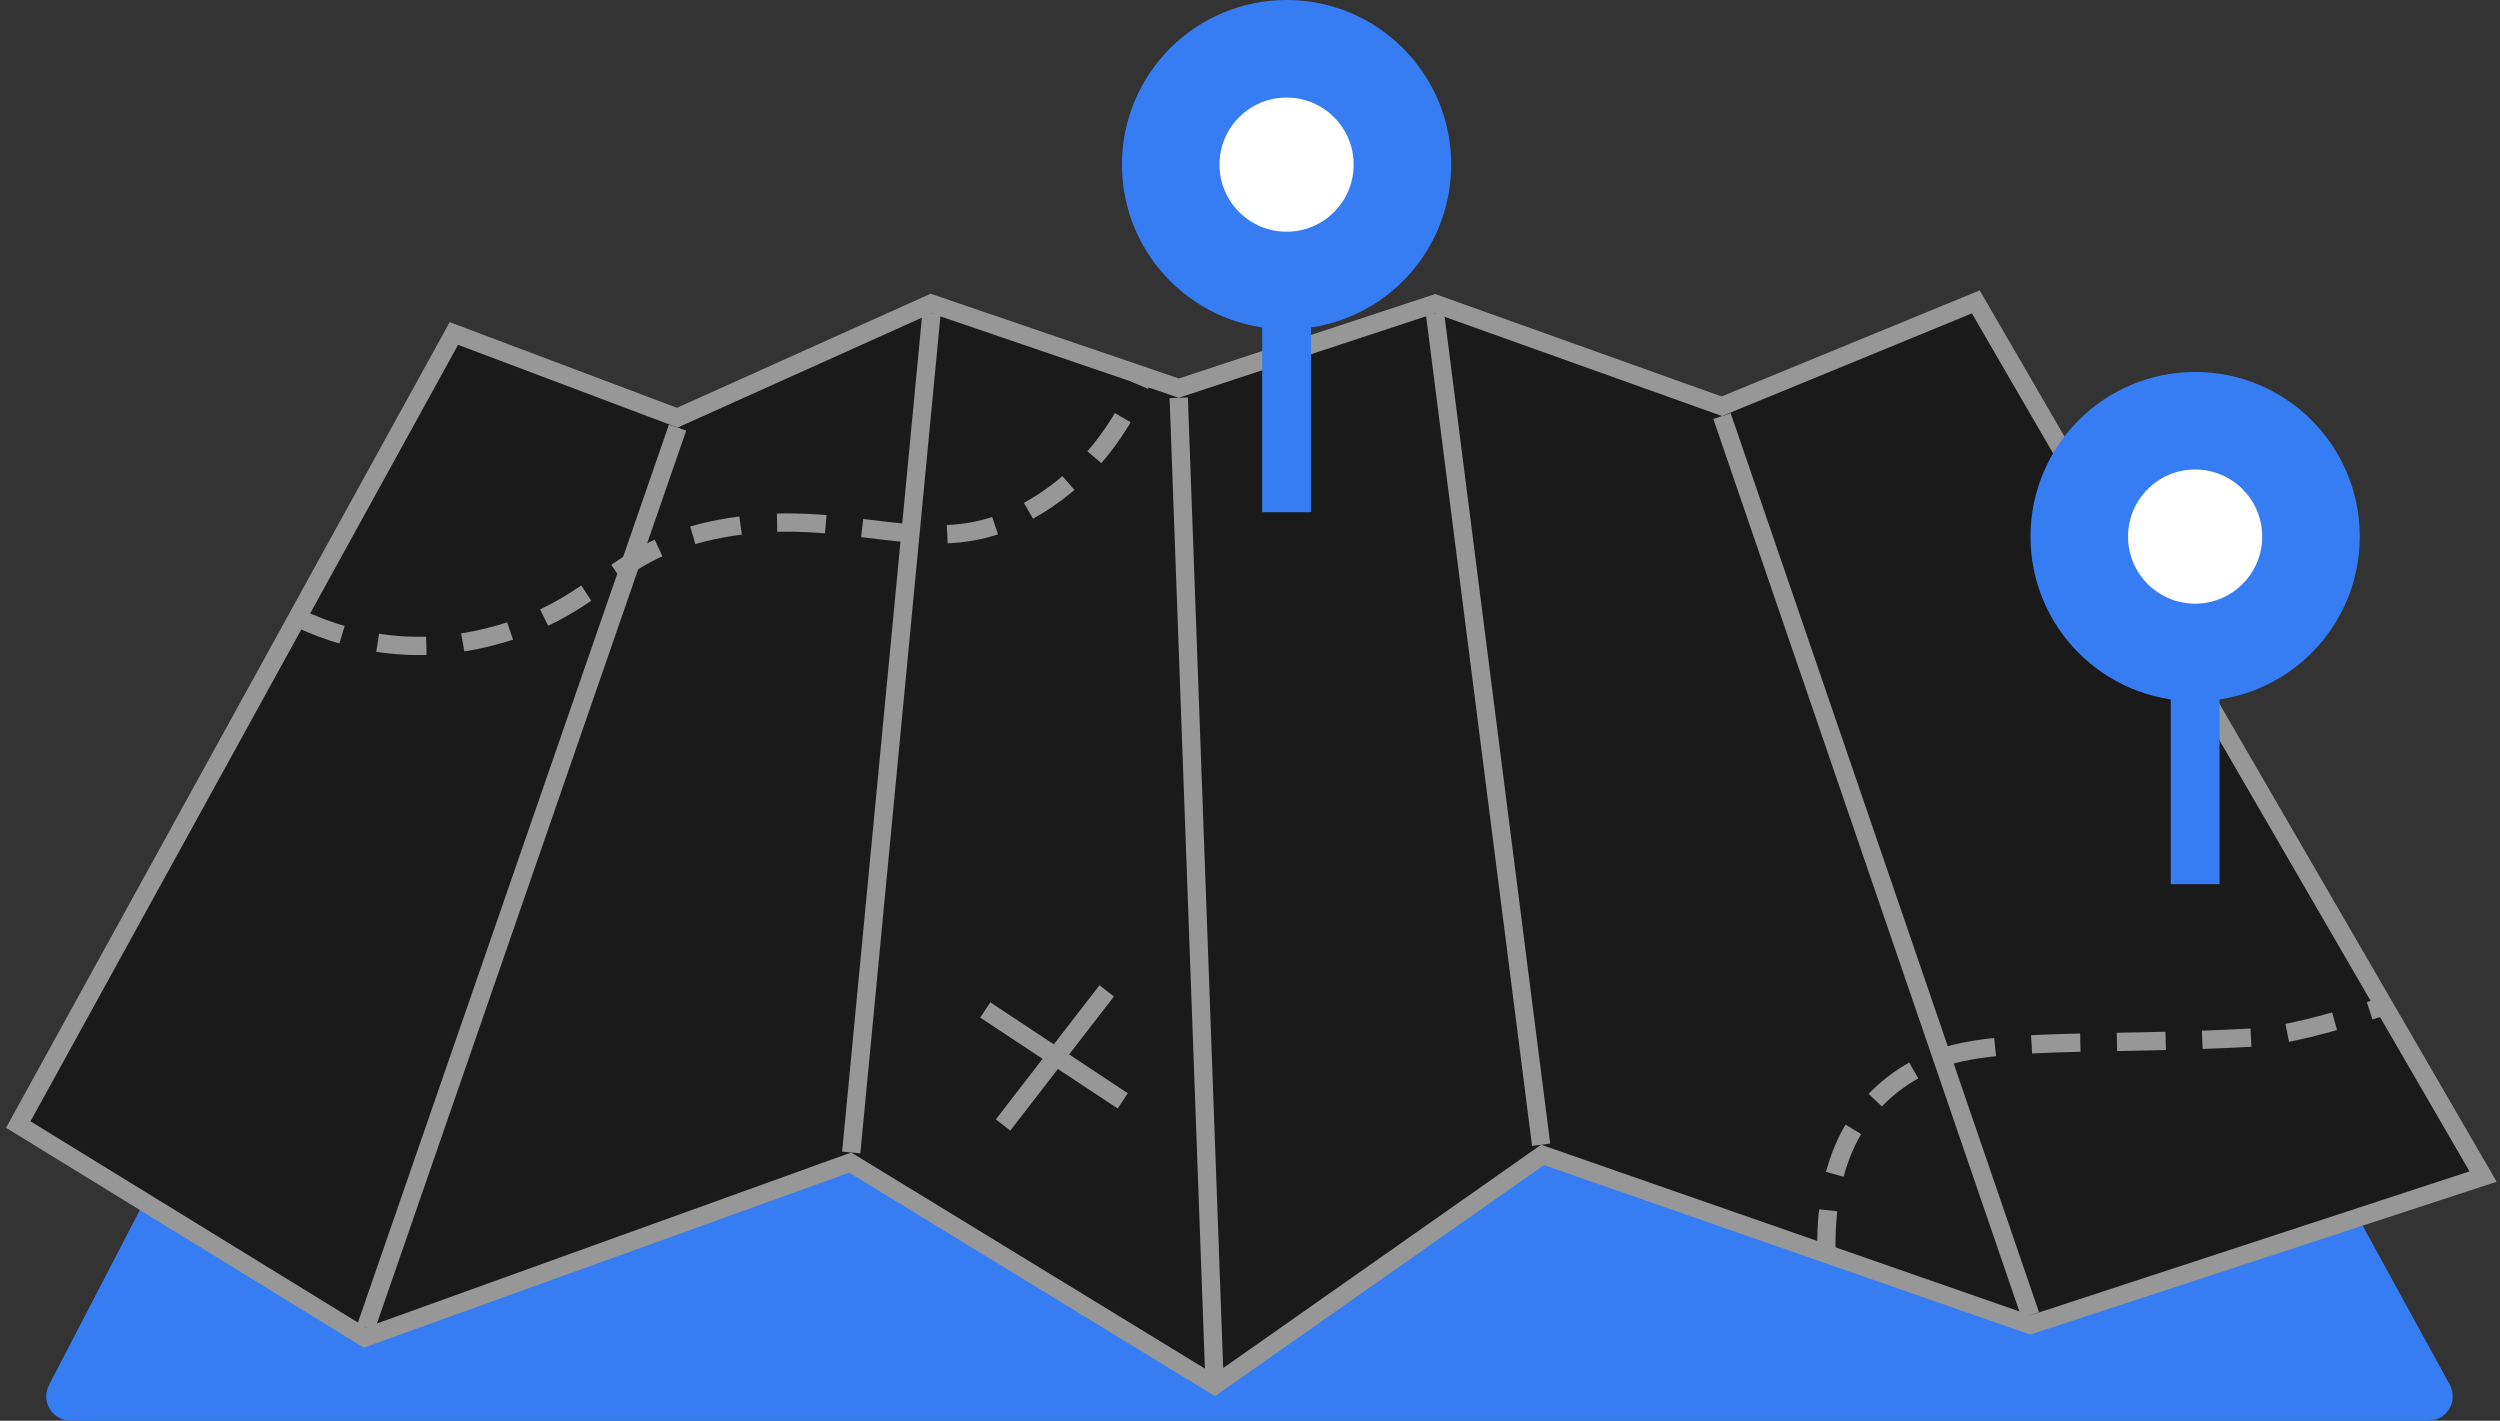 <?xml version="1.0" encoding="UTF-8"?>
<svg width="410px" height="233px" viewBox="0 0 410 233" version="1.1" xmlns="http://www.w3.org/2000/svg" xmlns:xlink="http://www.w3.org/1999/xlink">
    <rect x="0" y="0" width="410" height="233" fill="#333333" stroke="none"/>
    <title>Set Hotspot Location</title>
    <g id="页面-3" stroke="none" stroke-width="1" fill="none" fill-rule="evenodd">
        <g id="设置权限" transform="translate(-109, -588)">
            <g id="编组" transform="translate(109, 588)">
                <path d="M30.177,184.5 L8.033,227.157 C7.015,229.118 7.78,231.532 9.74,232.55 C10.31,232.846 10.942,233 11.583,233 L398.247,233 C400.456,233 402.247,231.209 402.247,229 C402.247,228.328 402.077,227.667 401.755,227.078 L379.046,185.639 L379.046,185.639 L30.177,184.5 Z" id="路径-52" fill="#367DF3"></path>
                <path d="M324.031,49.508 L407.226,192.955 L332.965,217.286 L252.979,189.405 L199.197,227.179 L139.435,190.663 L59.838,219.359 L2.996,184.426 L74.436,54.69 L111.073,68.501 L152.692,49.782 L193.322,63.652 L235.356,49.807 L282.369,66.625 L324.031,49.508 Z" id="路径-43" stroke="#979797" stroke-width="3" fill="#1A1A1A"></path>
                <line x1="60.009" y1="217.703" x2="111.123" y2="70.123" id="路径-44" stroke="#979797" stroke-width="3"></line>
                <line x1="152.767" y1="51.393" x2="139.603" y2="189.008" id="路径-45" stroke="#979797" stroke-width="3"></line>
                <line x1="199.139" y1="225.386" x2="193.313" y2="65.234" id="路径-46" stroke="#979797" stroke-width="3"></line>
                <line x1="235.336" y1="51.393" x2="252.746" y2="187.735" id="路径-47" stroke="#979797" stroke-width="3"></line>
                <line x1="282.406" y1="68.232" x2="332.979" y2="215.703" id="路径-48" stroke="#979797" stroke-width="3"></line>
                <path d="M299.575,206.47 C298.936,190.356 304.581,179.599 316.51,174.201 C325.937,169.935 343.833,171.583 369.636,170.149 C374.203,169.895 381.536,168.115 391.636,164.808" id="路径-49" stroke="#979797" stroke-width="3" stroke-dasharray="8,6"></path>
                <path d="M48.635,101.232 C59.41,106.384 70.546,107.3 82.044,103.98 C99.29,99 100.692,89.358 120.148,86.37 C139.603,83.383 152.334,91.733 166.607,84.839 C176.123,80.243 183.146,72.413 187.677,61.349" id="路径-50" stroke="#979797" stroke-width="3" stroke-dasharray="8,6"></path>
                <line x1="161.583" y1="165.632" x2="184.129" y2="180.545" id="路径-51" stroke="#979797" stroke-width="3"></line>
                <line x1="164.758" y1="162.5" x2="181.758" y2="184.5" id="路径-51" stroke="#979797" stroke-width="3" transform="translate(173.129, 173.132) scale(-1, 1) translate(-173.129, -173.132) "></line>
                <g id="编组-5" transform="translate(184, 0)">
                    <circle id="椭圆形" stroke="#367DF3" stroke-width="16" fill="#FFFFFF" cx="27" cy="27" r="19"></circle>
                    <rect id="矩形" fill="#367DF3" x="23" y="50" width="8" height="34"></rect>
                </g>
                <g id="编组-5备份" transform="translate(333, 61)">
                    <circle id="椭圆形" stroke="#367DF3" stroke-width="16" fill="#FFFFFF" cx="27" cy="27" r="19"></circle>
                    <rect id="矩形" fill="#367DF3" x="23" y="50" width="8" height="34"></rect>
                </g>
            </g>
        </g>
    </g>
</svg>